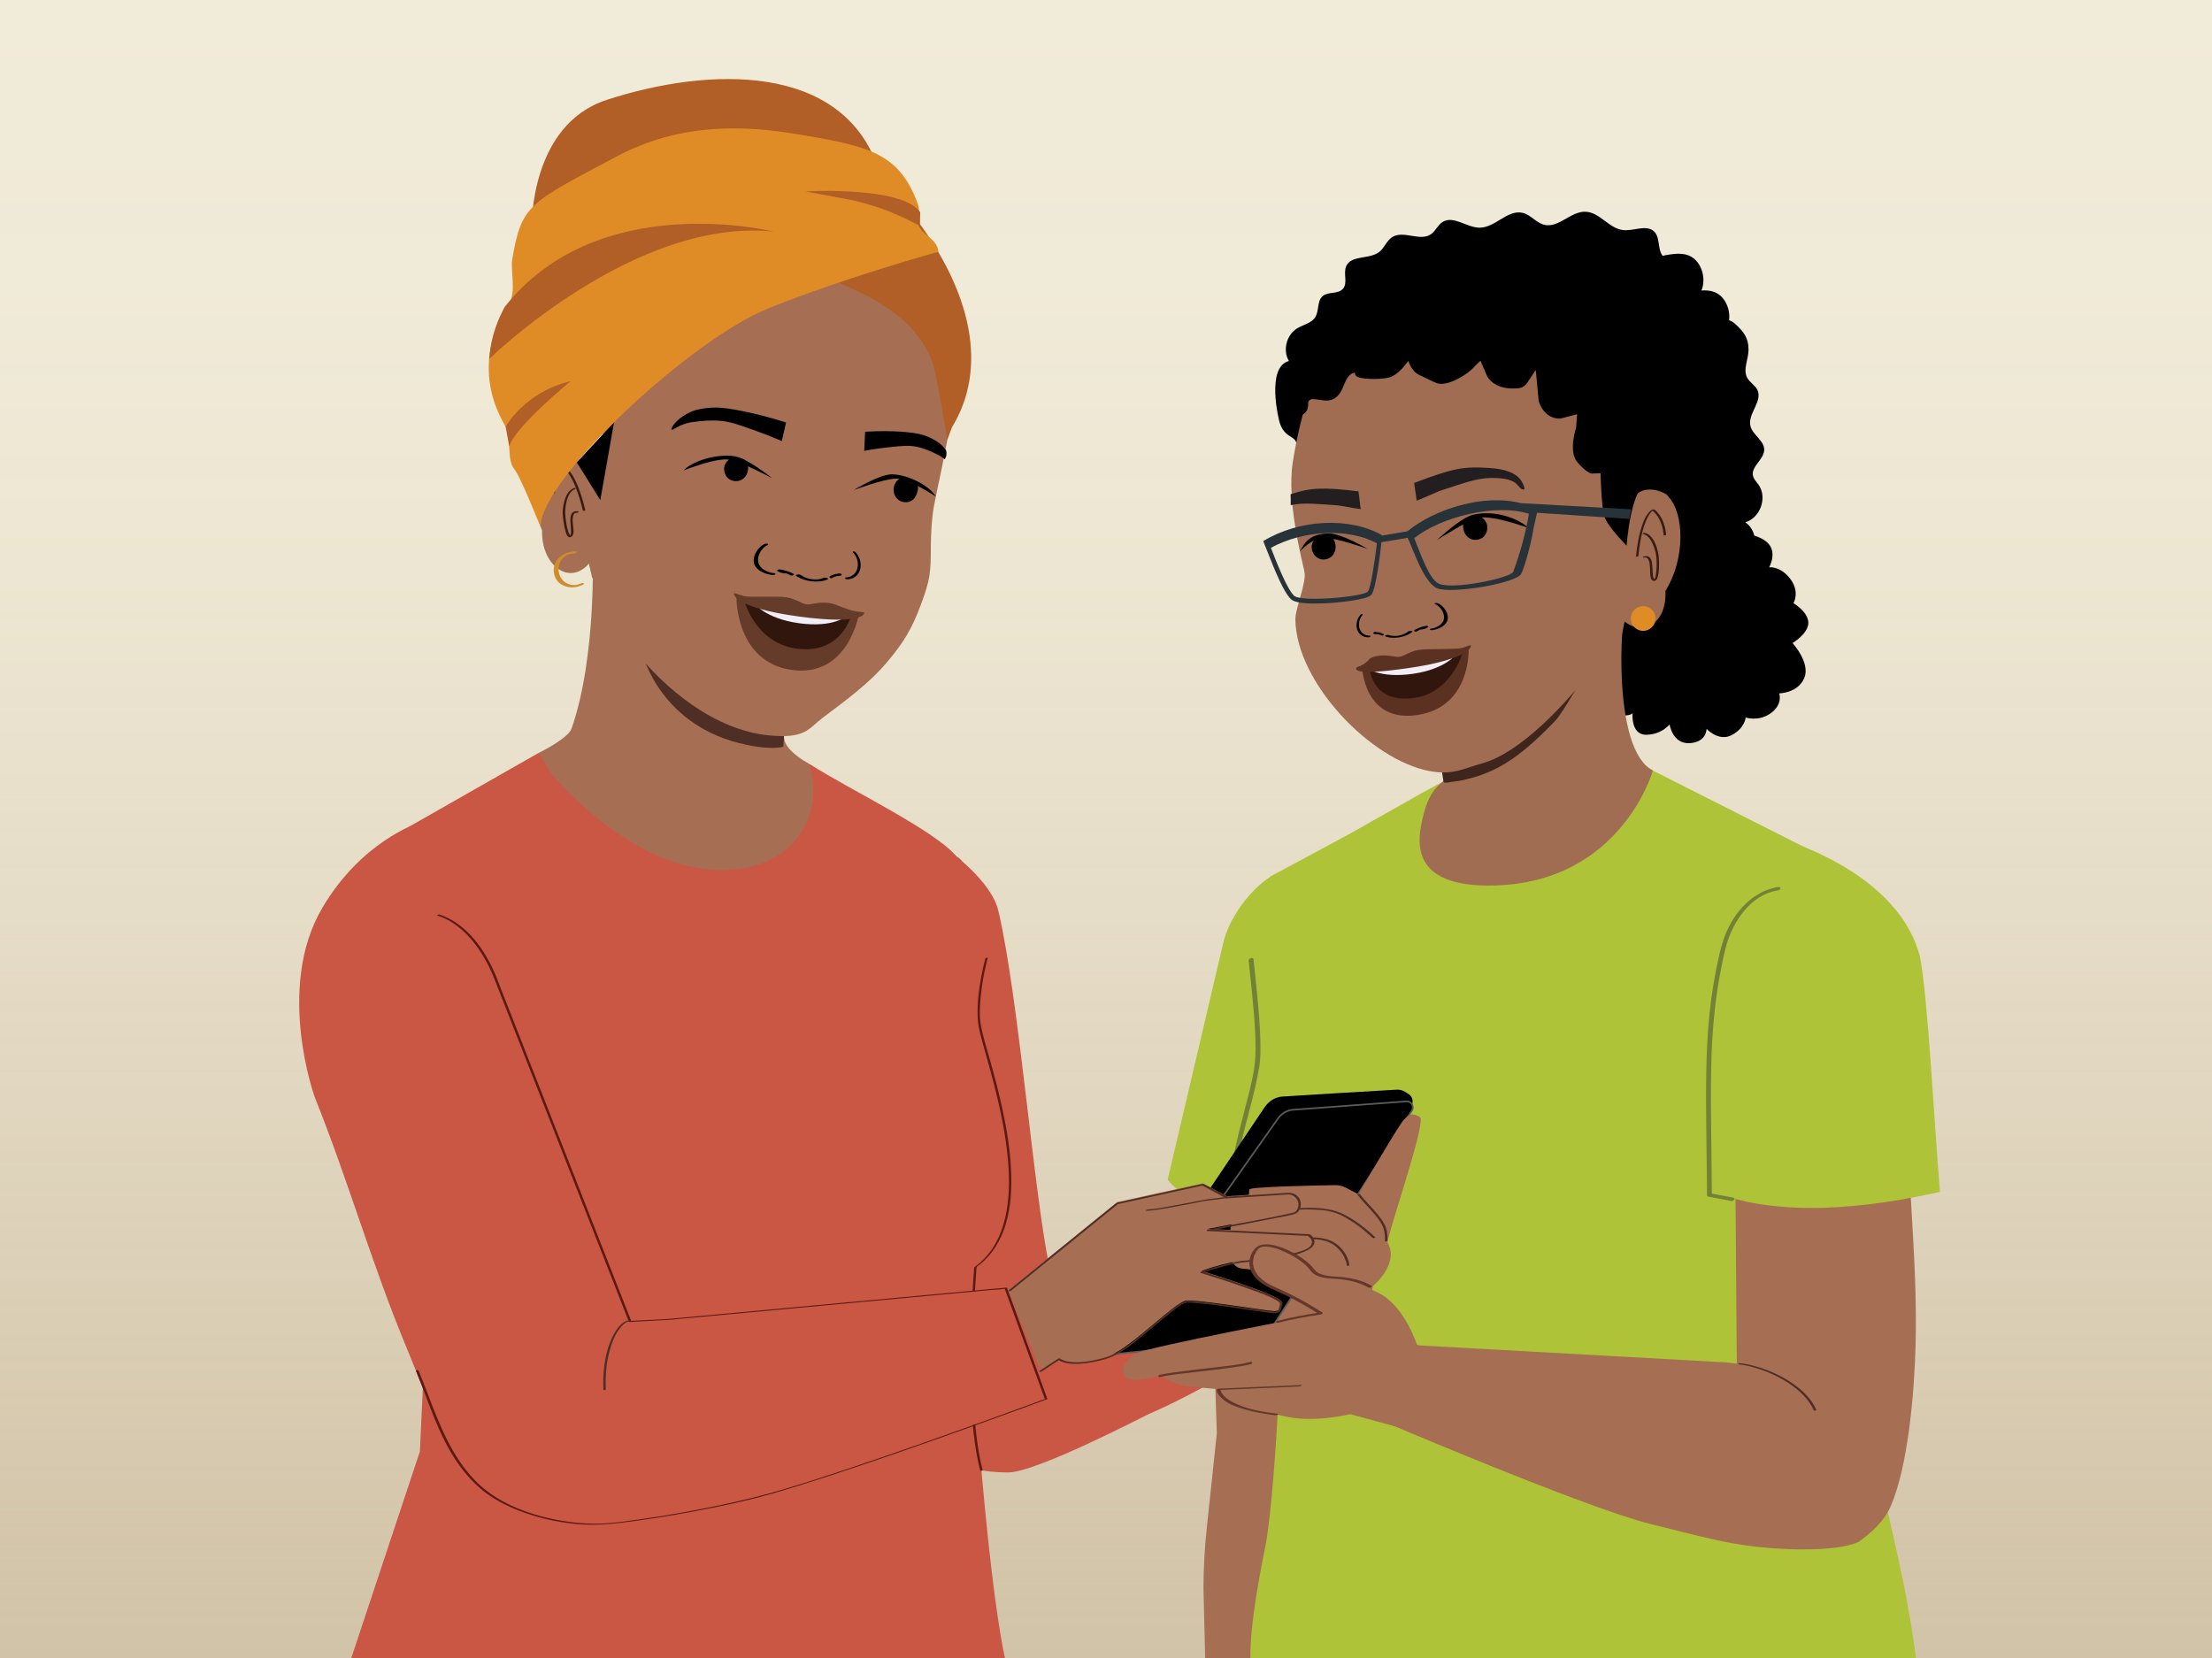 <?xml version="1.0" encoding="UTF-8"?>
<svg xmlns="http://www.w3.org/2000/svg" xmlns:xlink="http://www.w3.org/1999/xlink" viewBox="0 0 1334 1000">
  <defs>
    <style>
      .cls-1 {
        fill: #aec337;
      }

      .cls-2 {
        fill: #273339;
      }

      .cls-3 {
        fill: #633729;
      }

      .cls-4 {
        fill: #010101;
      }

      .cls-5 {
        fill: #1d3942;
      }

      .cls-6 {
        fill: #653c29;
      }

      .cls-7 {
        fill: #231f20;
      }

      .cls-8 {
        fill: #a06c52;
      }

      .cls-9 {
        fill: #f1eef7;
      }

      .cls-10 {
        fill: #5b3121;
      }

      .cls-11 {
        fill: #a66e53;
      }

      .cls-12 {
        fill: #31160e;
      }

      .cls-13 {
        fill: #ce8d2a;
      }

      .cls-14 {
        fill: #c95744;
      }

      .cls-15 {
        fill: url(#linear-gradient);
        opacity: .5;
      }

      .cls-16 {
        fill: #5b1a13;
      }

      .cls-17 {
        fill: #3f261c;
      }

      .cls-18 {
        stroke: #595a5a;
        stroke-miterlimit: 10;
      }

      .cls-19 {
        fill: #df8c26;
      }

      .cls-20 {
        fill: #513835;
      }

      .cls-21 {
        fill: #b15e27;
      }

      .cls-22 {
        fill: #f2ebd1;
      }

      .cls-23 {
        fill: #381c13;
      }

      .cls-24 {
        fill: #163f51;
      }

      .cls-25 {
        fill: #738136;
      }

      .cls-26 {
        fill: #4f2e25;
      }
    </style>
    <linearGradient id="linear-gradient" x1="-713.68" y1="3094.67" x2="345.75" y2="3094.67" gradientTransform="translate(-2425.82 704.78) rotate(90) scale(1 -1)" gradientUnits="userSpaceOnUse">
      <stop offset="0" stop-color="#f0ebe0"/>
      <stop offset=".18" stop-color="#eee8dd" stop-opacity=".99"/>
      <stop offset=".33" stop-color="#e8e1d4" stop-opacity=".97"/>
      <stop offset=".46" stop-color="#ded4c5" stop-opacity=".93"/>
      <stop offset=".59" stop-color="#d0c2b0" stop-opacity=".88"/>
      <stop offset=".72" stop-color="#bdab95" stop-opacity=".82"/>
      <stop offset=".84" stop-color="#a78e73" stop-opacity=".73"/>
      <stop offset=".96" stop-color="#8d6d4d" stop-opacity=".64"/>
      <stop offset="1" stop-color="#83603d" stop-opacity=".6"/>
    </linearGradient>
  </defs>
  <g id="Layer_1" data-name="Layer 1">
    <polyline class="cls-22" points="1372.37 1119.88 1372.37 -97.03 -34.67 -97.03 -34.67 1119.88"/>
    <polyline class="cls-15" points="1372.37 1047.04 -34.67 1047.04 -34.67 -12.39 1372.37 -12.39"/>
  </g>
  <g id="Layer_2" data-name="Layer 2">
    <path class="cls-11" d="M756.85,649.83c18.64-6.08,26.81-1.02,45.8-7.72,10.76,64.15,28.69,183.32,27.63,203.96-2.99,58.16-17.55,113.25-50.6,301.74l-49.43-4.67-4.47-185.48c.05-12.02.71-24.03,1.98-35.98l6.08-57.25-6.33-196.17c21.02,4.31,7.45-11.28,29.34-18.42Z"/>
    <path class="cls-24" d="M1125.42,900.29l27.18,93.85c24.37,145.02-23.37,202.52-49.65,260.71l-23.16,237.27s5.77,132.62,13.12,228.64c6.41,83.24-13.12,214.02-13.12,214.02l-124.39,5.59-75.99-453.09-12.33-311.91-47.98-243.36,306.31-31.71Z"/>
    <path class="cls-24" d="M756.73,981.12l15.22,456.97c-1.34,23.7,6.28,115.03,12.78,137.65l49.1,324.89,4.65,22.89,100.44,3.22-63.92-1011.13-118.27,65.51Z"/>
    <path class="cls-1" d="M1121.76,846.69c34.87,128.7,33.73,161.27,34.96,163.96,3.04,6.64-220.61,36.54-233.36,36.99-46.61,1.65-88.16-.89-134-9.03-10.18-1.81-29.87-15.6-33.51-25.17-6.02-15.81,4.6-67.62,7.27-80.89,3.53-17.61,6.8-65.64,7.58-83.7,1.59-36.89-3.41-100-5.3-136.9-1.23-24.24.53-183.18.53-183.18l48.37-26.07,44.42-25.11c.33-.2.68-.38,1.04-.53l11.66-6.32s.2,8.56-.06,9.8l1.66,2.25c10.13,16.16,16.01,24.99,37.39,26.24,7.4.43,14.65.34,21.52-.19,23.47-1.79,40.96-12.83,54.23-31.19l-2.36-20.94,13.02,8.03,112.39,56.83,20.26,256.49-7.7,68.65Z"/>
    <path d="M971.2,415.95s-9.59,14.33,2.03,15.38c11.61,1.05,11.33-1.49,11.33-1.49,0,0-1.33,13.29,8.1,13.29,9.43,0,14.22-6.22,14.22-6.22,0,0,1.76,11.91,12.12,11.3,10.36-.61,10.17-8.65,10.17-8.65,0,0,7.35,8.03,15.3,3.73,7.95-4.31,8.28-10.55,8.28-10.55,0,0,7.83,2.69,15.22-2.63,7.39-5.32,5.03-11.92,5.03-11.92,0,0,11.4-.17,15.15-9.35,3.75-9.18-7.1-20.99-7.1-20.99,0,0,9.76-5.86,9.52-12.43-.25-6.58-8.98-11.63-8.98-11.63,0,0,4.07-6.8-1.93-14.67-6-7.87-12.71-6.98-12.71-6.98,0,0,5.67-9.94-2.08-15.77s-22.42-5.34-22.42-5.34c0,0-80.37,31.52-71.26,94.93Z"/>
    <path class="cls-1" d="M704.19,711.52l33.74-143.76c4.03-16.06,19.64-36.79,35.36-42.59l91.44-42.4-76.84,235.74c-34.12-6.62-62.09,19.73-83.7-7Z"/>
    <polygon class="cls-11" points="737.04 801.71 747.41 822.28 762.33 808.88 794.65 772.05 753.28 776.7 737.04 801.71"/>
    <path class="cls-14" d="M738.54,772.89l-77.67-6.63-38.5-.08-18.65-115.87c-4.46,1.24-8.91,2.54-13.32,3.93-11.04,3.47-21.94,7.37-32.74,11.52-10.83,4.16-21.55,8.58-32.22,13.13-10.42,4.44-20.78,9.01-31.14,13.58-2.72,1.2-5.45,2.4-8.17,3.6,6.8,21.42,13.52,42.87,19.56,64.61,7.48,26.96,25.42,77.56,43.62,99.49,14.66,17.66,29.02,27.81,58.65,27.88,17.11.04,82.88-34.41,85.26-35.42,26.8-11.45,64.26-33.98,64.26-33.98l-18.93-45.76Z"/>
    <path d="M1007.32,231.75c-.71-14.47-1.43-28.94-2.14-43.41-.27-5.41.28-12.17,5.39-14.23,3.73-1.5,5.25,15.1,8.7,17.18,7.75,4.67,20.14-2.27,26.84,3.76,5.47,4.93,8.46,8.8,8.38,16.07-.07,5.77-3.57,11.92-.66,16.95,1.55,2.68,4.65,4.31,6,7.09,3.34,6.91-6.04,14.43-4.17,21.84,1.36,5.4,8.32,8.67,8.29,14.23-.02,5.9-8.15,10.12-6.73,15.87.5,2.03,2.13,3.58,3.34,5.3,5.42,7.66,1.05,19.95-8.03,22.61,4.67,3.12,6.91,9.34,5.28,14.63-1.64,5.29-7.02,9.22-12.66,9.24,5.39,3.81,7.47,11.51,4.71,17.42-2.76,5.9-10.07,9.35-16.51,7.8,2.45,4.65,2.94,10.62-.05,14.94-2.99,4.32-9.97,5.87-13.88,2.29-2.55-2.34-4.98-6.74-8.08-5.19-1.51,3.32-.3,7.32-1.6,10.72-1.7,4.43-7.3,6.4-12.07,5.63-4.77-.77-8.9-3.61-12.84-6.37,1.05,6.29-3.88,12.92-10.3,13.86-6.42.94-13.15-3.99-14.07-10.3,0,0,1.93,9.36-9.25,10.58-11.18,1.22-16.67-9.6-16.67-9.6"/>
    <path d="M791.26,383.95c14.31-14.41,13.97-36.06,8.88-54.56-4.87-17.71,4.06-47.57-17.61-43.08-.41.08,5.3-16.73-.91-14.32,2.3-10.61-5.86-5.67-9.72-16.56-.78-2.2-8.49-34.03,5.39-37.7,39.06-80.18,104.89-65.41,143.95-66.44,76.66-2.01,118.7,23.83,120.15,147.11.97,82.76-65.78,116.97-141.79,126.98-32.48,4.28-79.94-15.45-108.94-40.86.2-.19.4-.37.6-.57Z"/>
    <path class="cls-8" d="M877.78,465.86c1.11-3.85-.72-44.6-.72-44.6l59.89-27.7,43.26-24.03c-2.31-.62-8.57,82.28,16.6,95.2,3.57,1.83,0,0,0,0,0,0-19.08,67.81-96.36,69.34-43.7.86-46.56-19.84-43.41-36.27,2.43-12.64,5.92-23.2,17.38-29.07,3.23-1.65,2.95-1.43,3.36-2.87Z"/>
    <path class="cls-1" d="M738.81,654.77s-13.11,32.25-12.45,49.8c.66,17.55.96,32.91,12.45,51.35,11.49,18.43,28.45,32.05,28.45,32.05,0,0,14.51-111.34,14.51-115.89,0-4.55-42.97-17.3-42.97-17.3Z"/>
    <path class="cls-17" d="M862.67,450.9c-1.28-10.2-1.75-8.62-3.2-19.06-.12-.88-.34-1.68-.6-2.44,30.62-3.95,71.48-19.56,97.26-23.26-.88.86-13.57,23.75-18.13,28.5-21.56,22.46-36.2,32.14-58.13,36.33l-4.57.6s-4.5,1.01-4.76.03l-3.2-21.59-4.68.9Z"/>
    <g>
      <path class="cls-8" d="M818.88,211.8c-5.25,1.97-10.26,4.4-14.98,7.27-1.4.02-2.69.04-3.6.07.12-.24.33-.56.69-1.01l2.31-2.11c2.63.14,2.74,1.72,4.53-.46-.45.54.72-5.43.78-4.96,3.07-.41,2.21-.5,4.58-2.27.06.44,7.72,1.81,8.74,2.37-1.02.36-2.04.71-3.05,1.09Z"/>
      <path class="cls-8" d="M781.19,373.79c-.11-6.97,6.82-22.29,5.5-28.83-1.52-7.56-10.83-42.31-7.02-66.37,3.62-22.84,8.38-37.02,10.32-42.18,4.73-5.32,10.21-9.89,16.31-13.56,10.34-6.23,22.34-10.06,34.09-12.57,5.06-1.08,10.49-2.02,15.95-2.37,0,.1.09.08.22-.01,2.17-.13,4.34-.17,6.49-.08-.14.36-.32.65-.54.68,1.77.55,3.59.38,5.34-.26,2.69.37,5.32.96,7.84,1.87,1.58.57,2.84-.56,3.12-1.81,1.85-.21,3.71-.98,5.28-2.15.06.47-.84,1.56-1.28,2.11,2.11.21,4.16-.06,6.01-1.76l-1.28,2.11c2.05-.27,3.71.48,6.66-.88.06.47-.9,1.09-.84,1.56,1.54-.2,3.59-.47,5.06-1.15.06.48-1.35,1.63-.83,1.56,2.05-.27,3.71.48,6.14-.81-.45.54-.83,1.56-1.28,2.11,2.05-.27,4.16-.06,6.08-1.29.06.48-.32,1.5-.77,2.04,2.05-.27,3.71.48,6.15-.81.06.47-.84,1.56-1.29,2.11,2.05-.27,4.16-.06,6.15-.81.06.48-.9,1.09-1.35,1.63,2.05-.27,4.16-.06,6.6-1.35.13.95-.32,1.5-.26,1.97,1.54-.2,2.5-.81,4.03-1.01l2.69.61c8.42,8.59,29.87,25.15,29.87,25.15,17.57,10.77,20.82,33.08,21.51,42.2.68,9.12-3.09,39.55-3.09,39.55,2.12-3.67.87-4.36,1.9-8.37,1.1-3.54,2.95-7.6,4.05-11.14,3.6-8.23,14.16-7.2,20.42-3.18l1.15,1.44c9.26,9.74,10.42,36.87-1.93,56.67.94,20.48-14.18,27.1-24.57,18.42l-1.75,8.26-16.14,18.5c-17.54,23.36-45.39,52.61-68.02,58.8-11.08,3.03-17.55,7.31-31.62,4.69-35.75-6.66-80.46-53.48-81.06-91.28Z"/>
      <path class="cls-8" d="M856.57,203.44c-8.16.4-16.33,1.86-24.29,4.02,2.78-1.92,7.43-5.27,7.43-5.27,3.14.07,2.74,1.12,5.06-1.12-.9,1.09,14.07-2.76,13.68-1.73,1.16-.15.52,1.9-.34,4.05-.51.02-1.03.03-1.54.06Z"/>
    </g>
    <g>
      <path class="cls-4" d="M837.64,383.01c3.54,1.3,8.58.29,11.69-2.16.69-.54,3.23-.41,2.26.36-4.11,3.23-11.38,4.36-15.95,2.68-.45-.17-.42-.5.1-.74.53-.25,1.42-.32,1.9-.14"/>
      <path class="cls-4" d="M852.92,380.1c2.11-1.31,4.56-2.16,7.05-2.65.36-.07.86,0,1.15.21.23.16.31.4.05.59-1.08.79-2.52,1.24-3.88,1.38-.43.04-1,0-1.29-.32-.26-.3.12-.57.46-.6,1.12-.12,2.24-.47,3.13-1.12.41.27.81.53,1.21.8-2.22.44-4.4,1.22-6.29,2.39-.38.23-.96.18-1.35.02-.29-.12-.62-.45-.24-.69"/>
      <path class="cls-4" d="M862.92,379.19c2.93-.43,6.22-2.1,7.4-4.43,1.78-3.53-.94-8.76-4.86-10.4-.43-.18-.25-.5.14-.63.51-.18,1.16-.06,1.61.13,3.42,1.43,6.06,5.73,5.96,8.85-.1,2.91-2.66,5.25-6.07,6.51-1.01.37-2.11.67-3.2.83-.44.06-1.26.03-1.52-.28-.26-.32.13-.52.54-.58"/>
      <path class="cls-4" d="M832.08,382.2c.12-.35-.2-.53-.44-.5-.79.12-1.63,0-2.37-.46-.22.34-.44.68-.66,1.03,1.61-.02,3.26.29,4.79,1.05.3.15.7-.02.92-.26.17-.18.33-.56.02-.72"/>
      <path class="cls-4" d="M834.35,382.35c-1.71-.84-3.56-1.17-5.36-1.15-.26,0-.58.18-.74.44-.13.2-.13.45.09.58"/>
      <path class="cls-4" d="M826.03,383.33c-1.92.16-4.32-.82-5.52-2.86-1.82-3.09-.98-7.13,1.15-9.5.23-.26.06-.54-.22-.59-.36-.07-.74.17-.98.44-1.85,2.07-2.84,5.18-2.15,8.21.64,2.82,2.72,4.6,5.1,5.15.71.16,1.45.24,2.17.18.29-.03.79-.22.89-.58.1-.36-.18-.48-.45-.46"/>
    </g>
    <path class="cls-7" d="M778.33,298.09c12.15-4.1,20.02-4.28,40.95-1.75l.05.48c.34,2.74.15,1.21.49,3.97.26,2.1.51,4.19.76,6.28-6.84-.93-11.83-2.25-16.21-2.46-8.28-.4-17.81-1.86-25.98.11.03-2.21.02-4.42-.06-6.63Z"/>
    <path class="cls-7" d="M852.91,291.76c.38,2.73.17,1.21.56,3.96.3,2.09.6,4.18.9,6.26,6.97-2.75,11.88-5.37,16.45-6.76,9.05-2.76,19.22-7.01,28.77-6.96,4.57.03,11.14.19,14.86,3.48,1,.88,3.11,4.27,4.77,3.28.68-.4-.97-3.61-1.14-3.94-3.36-6.47-11.55-8.23-19.5-8.8-16.2-1.15-22.59.22-45.75,9"/>
    <path d="M800.98,322.61c-3.15-1.16-6.42.63-8.12,2.62-.4.47-1.47,1.79-1.78,3.83-.4,2.6.97,5.31,2.74,6.84,2.38,2.03,5.89,1.98,8.37.37,3.37-2.18,3.97-6.72,2.65-9.79-.24-.56-1.34-2.92-3.88-3.86"/>
    <path d="M824.69,330.99s-16.03-9.52-23.56-9.28c-10.98.35-14.06,4.98-17.19,10.86,0,0,7.01-8.17,14.76-8.19,7.4-.02,26,6.62,26,6.62Z"/>
    <path d="M886.2,312.97c2.74-1.93,5.36-2.27,7.52-.79.51.35,1.88,1.35,2.71,3.24,1.06,2.41.44,5.38-.88,7.31-1.77,2.58-5.17,3.43-7.99,2.53-3.82-1.23-5.57-5.46-5.1-8.77.09-.61,1.53-1.95,3.74-3.52"/>
    <path d="M866.63,325.71s14.02-13.44,21.85-15.27c14.12-3.29,28.49,3.16,33.3,8,0,0-22.06-8.13-30.07-6.08-7.65,1.96-25.09,13.34-25.09,13.34Z"/>
    <path d="M788.93,243.14c.5,13.35-19,5.65-10.07.68-2.36-6.06,5.93-10.29,4.46-16.66.49.49.81.89.81.89,0,0,6.4-7.31,8.59-9.65,2.19-2.33,4.86-10.75,4.86-10.75l3.96,2c-.13-.17-1.83-2.47-.34-4.33,1.5-1.88,18.88-15.74,31.37-17.28.42-.06.84-.1,1.24-.12l5.65,1.74.2.06c-.06-.02-.14-.05-.22-.08-1.01-.37-3.21-1.35-2.42-2.63.27-.46.91-.95,2.09-1.47,1.74-.76,4.41-1.5,7.34-2.15,0-.01,0-.03,0-.04.28-.05.56-.09.84-.14.28-.06.55-.12.83-.18,0,.01,0,.03,0,.04,2.97-.45,5.73-.73,7.63-.66,1.29.06,2.06.28,2.49.61,1.21.91-.49,2.62-1.29,3.33-.06.05-.12.11-.17.15l.16-.13,4.62-3.66c.38-.13.79-.25,1.2-.34,12.2-3.09,33.46,3.53,35.55,4.74,2.07,1.2,1.32,3.95,1.27,4.15l2.96-3.3s15.91,3.07,18.8,4.45c2.9,1.39,4.89,5.6,4.89,5.6,0,0,4.83.82,6.35-.01,1.52-.83,10.76,2.02,15.18,6.42,2.83,2.82,2.61,6.02,4.26,8.66h0c.93,1.49,1.48,2.48,1.48,2.48l9.24,1.31c7.61,2.09,8.62,16.95,8.62,16.95,16.92,14.46,20.35,28.84,17.17,45.61-1.22,6.47,16.88,9.35,5.96,11.16-11.06,1.83-13.51,38.49-13.51,38.49,0,0-11.92-11.86-13.58-18.11-1.66-6.24-2.16-25.58-2.16-25.58l-5.45.23s-3.48-.73-8.73-7.16c-5.26-6.44-.55-20.54-.55-20.54l.62-8.1-10.22,2.66c-10.33.13-12.98-10.75-12.98-10.75l-1.74-18.61-4.85,7.26s-1.76,3.33-5.28,3.71c-15.74,1.72-19.42-7.73-19.42-7.73l-3.83-8.82-3.43,3.39c-3.51,4.24-15.22,11.95-22.23,10.34-1.84-.43-10.07-4.68-11.37-5.24-4.75-2.29-6.46-8.03-6.96-10.19.49-.71.93-1.57,1.38-2.31,1.75-2.86,3.01-2.03,1.26.83-3.02,4.93-8.36,12.06-14.02,13.38-5.46,1.27-17.75,1.17-19.71-1.13-1.31-1.55.4-2.09-1.6-1.62-1.74.4-3.01,1.97-3.88,3.48-2.06,3.56-2.97,8.37-6.31,10.98-4.85,3.79-8.66,1.4-14.28,1.25-1.25-.03-2.8.91-2.74,2.4Z"/>
    <path class="cls-10" d="M844.47,399.36c14.03-2.04,41.2-7.74,41.2-7.74,0,0,1.49,34.89-31.05,39.63-32.53,4.74-33.25-29.7-33.25-29.7,0,0,9.07-.15,23.1-2.19Z"/>
    <path class="cls-12" d="M844.34,399.38c6.67-.97,38.07-6.71,38.07-6.71,0,0-6.75,26.01-31.01,28.47-25.48,2.58-25.67-19.82-25.67-19.82l18.61-1.94Z"/>
    <path class="cls-9" d="M846.83,400.17c6.68-.92,6.74-.6,31.48-5.74,0,0-6.15,9.04-26.16,11.95-20.01,2.92-28.3-3.73-28.3-3.73l22.98-2.48Z"/>
    <path class="cls-10" d="M818.65,402.25c.68-.29,2.15-.29,5.79-3.22,1.29-1.04,1.14-2.27,5.09-3.19,6.75-1.57,11.51.74,14.48.31,2.97-.43,6.88-4.01,13.79-4.43,4.05-.25,15.65-.22,21.24-.51,3.36-.17,7.04-2.14,7.77-2.06,1.02.12.26,8.29-37.07,13.73-37.33,5.44-32.05-.24-31.1-.64Z"/>
    <path d="M1014.16,178.5c6.55-5.61,4.26-17.91-3.87-20.82-2.22-.8-4.75-1.01-6.6-2.45-4.55-3.54-2-11.57-6.11-15.59-4.57-4.46-12.29-.18-18.72-.88-8.55-.93-14.13-10.81-22.73-11.07-8.84-.27-16.13,9.92-24.73,7.91-4.89-1.14-8.15-5.98-13.02-7.2-9.08-2.27-16.6,8.87-25.98,8.92-7.83.04-15.86-7.61-22.45-3.42-2.9,1.84-4.19,5.47-7.02,7.4-6.58,4.49-16.56-2.58-23.3,1.68-3.41,2.15-4.7,6.54-7.88,9-5.87,4.54-16.81,1.78-19.86,8.47-2.01,4.41,1.22,10.49-2.2,13.97-2.97,3.03-8.62,1.39-11.92,4.07-3.64,2.95-2.11,8.92-4.61,12.85-2.29,3.59-7.15,4.44-10.83,6.66-6.52,3.95-8.89,13.28-5.02,19.73"/>
    <path class="cls-2" d="M982.63,312.96l1.07-5.82-66.46-3.66h0c-22.56-5.88-52.19,3.63-68.46,16.95l-15.42,2.61.12-.25c-19.67-11.16-49.92-9.65-71.65,3.55l.91,2.35h0c.02.15.22.48.4.98l.82,2.04c5.05,13.01,10.77,26.72,15,30.01,2.84,2.22,11.33,2.45,18.28,2.19,2.62-.07,5.02-.24,6.73-.36,2.06-.17,20.36-1.64,23.07-4.83,2.71-3.18,5.39-24.88,6.07-31.72l15.81-2.6c2.64,4.94,9.42,26.75,17.71,30.36,8.29,3.61,47.82-2.84,50.83-8.78,2.14-4.24,6.21-19.39,7.28-26.92l2.19-9.8,55.69,3.71ZM824.94,356.82c-3,3.1-39.4,6.43-44.32,2.61-4.15-3.24-11.36-21.79-14.07-28.77l-.04-.3c19.55-10.65,46.8-12.05,63.87-2.67-1.42,11.83-3.76,27.08-5.45,29.06v.06ZM912.58,344.9c-1.88,3.76-36.24,10.9-44.79,7.17-5.95-2.57-11.17-18.49-14.92-27.51,15.95-12.7,49-21.16,69.21-14.67-2.09,11.92-5.27,23.63-9.5,35h0Z"/>
    <path d="M1039.28,201.3c2.57-2.81,3.93-7.29,3.57-11.74-.36-4.45-2.43-8.77-5.43-11.31-4.73-4.01-10.73-3.31-16.16-2.45-1.53.24-3.1.51-4.37,1.55-1.75,1.43-2.59,4.06-3.35,6.54-.73,2.42-1.46,5.2-.52,7.64.61,1.6,1.82,2.71,2.97,3.74,3.41,3.05,6.82,6.1,10.23,9.15"/>
    <path d="M1023.66,179.2c2.57-2.81,3.93-7.29,3.57-11.74-.36-4.45-2.43-8.77-5.43-11.31-4.73-4.01-10.73-3.31-16.16-2.45-1.53.24-3.1.51-4.37,1.55-1.75,1.43-2.59,4.06-3.35,6.54-.73,2.42-1.46,5.2-.52,7.64.61,1.6,1.82,2.71,2.97,3.74,3.41,3.05,6.82,6.1,10.23,9.15"/>
    <path class="cls-25" d="M753.05,579.31c1.39,14.27,3.18,28.51,3.87,42.84.32,6.69.55,13.49-.28,20.15-1.08,8.67-3.52,17.26-5.68,25.7-2.62,10.23-5.43,20.45-7.26,30.87-.27,1.52,2.7,1.21,2.95-.18,3.25-18.49,9.64-36.3,12.7-54.83,1.06-6.4.88-13.03.63-19.49-.3-7.82-.96-15.62-1.7-23.41-.72-7.48-1.59-14.95-2.32-22.43-.14-1.42-3.04-.7-2.9.78h0Z"/>
    <circle class="cls-19" cx="990.94" cy="373.04" r="7.45"/>
    <path class="cls-23" d="M988.05,335.33c.73-6.89,1.77-13.96,4.32-20.44.95-2.41,2.16-5.12,4.19-6.83.22-.18.34-.25.57-.41.04-.03.09-.03-.02,0l-.93.09c1.31.82,2.4,2.14,3.27,3.38,2.4,3.44,3.51,7.58,3.89,11.72.02.26,1.48,0,1.45-.39-.43-4.78-1.88-9.63-5.12-13.29-.9-1.01-1.88-2.38-3.33-1.71-.92.42-1.67,1.22-2.29,1.99-1.72,2.14-2.82,4.76-3.7,7.34-2.1,6.09-3.06,12.56-3.74,18.94-.02.17,1.4.04,1.45-.39h0Z"/>
    <path class="cls-23" d="M991.52,336.26c3.53-.85,3.49,5.23,3.6,7.33.09,1.61-.27,6.93,2.46,6.75,1.39-.09,1.92-1.42,2.22-2.59.66-2.51.71-5.21.72-7.79,0-3.46-.27-6.43-1.36-9.7-1.21-3.63-3.29-8.02-7.4-8.92-.42-.09-1.69.56-.9.73,3.58.78,5.49,4.78,6.62,7.9.91,2.54,1.44,4.98,1.54,7.67.11,2.88.1,5.8-.34,8.65-.13.85-.28,1.72-.6,2.52-.05.14-.43.67-.42.8.01.22.29.05.28-.07,0-.06-.31-.28-.35-.32-.76-.87-.78-2.41-.87-3.49-.13-1.63-.15-3.26-.31-4.88-.15-1.48-.35-3.22-1.32-4.41s-2.41-1.14-3.74-.82c-.87.21-.7.86.17.65h0Z"/>
    <path class="cls-5" d="M593.92,1729.15c10.93-109.66,11.43-332.87,11.8-442.82l-.3-270.97c-1.03-6.2-2.08-12.37-3-18.54-8.22,1.47-6.06,2.66-14.44,3.41-27.4,2.44-55.08.95-82.2-3.15-56.1-8.48-109.52-27.97-160.71-49.78-20.27-8.63-40.27-17.75-60.23-26.95l-34.14,7.13s-57.65,68.4-66.38,222.61c-2.5,44.1,15.88,145.46,23.25,244.35,18.64,250.18,49.97,537.38,49.97,537.38,0,0,46.18,30.28,184.19,23.92,30.69-1.42,132.27-18,132.27-18,8.89-41.75,15.61-165.35,19.92-208.59Z"/>
    <path class="cls-14" d="M588.62,846.61s9.9,138.9,21.21,166.65c0,0-135.45,38.9-270.14,22.66-134.69-16.24-130.08-29.21-130.08-29.21l43.61-131.31,2.68-57.44,301.48,16.2"/>
    <path class="cls-14" d="M572.73,856.87l74.84-5.04c-4.5-32.74-9.22-63.44-14.66-87.55-9.56-45.33-18.48-162.51-30.84-214.97-8.19-34.74-92.53-75.01-99.26-77.17,0,0,4.67,182.13,33.81,253.25,10.19,24.86,23.32,75.77,36.11,131.49Z"/>
    <path class="cls-16" d="M594.28,577.99c-1.06,3.74-1.86,7.56-2.57,11.38-1.46,7.9-2.42,16-2.11,24.05.25,6.66,2.32,13.07,4.1,19.44,2.7,9.67,5.42,19.33,7.74,29.1,2.72,11.45,4.97,23.03,6.16,34.75s1.39,23-.67,34.28c-1.86,10.19-5.83,20.23-13.06,27.84-1.76,1.85-3.69,3.55-5.76,5.06-.64.46-.59.49-.64,1.18-.18,2.18-.34,4.37-.49,6.55-.66,9.54-1.14,19.1-1.44,28.66-.41,13.22-.5,26.45-.02,39.67.47,13.03,1.4,26.14,3.83,38.96.51,2.72,1.11,5.42,1.8,8.1.07.28,1.52-.1,1.45-.39-3.13-12.06-4.38-24.6-5.14-37-.83-13.51-.95-27.06-.7-40.58.2-10.82.65-21.64,1.31-32.44.2-3.18.41-6.36.66-9.53.06-.8.13-1.61.19-2.41.08-.9.38-.8,1.2-1.43,8.17-6.22,13.52-15.19,16.43-24.94,3.17-10.65,3.72-21.96,3.18-33-.58-11.81-2.46-23.53-4.91-35.08-2.22-10.49-4.97-20.85-7.85-31.18-1.9-6.81-4.13-13.64-5.41-20.6-1.06-5.75-.65-11.85-.09-17.63.65-6.72,1.83-13.4,3.43-19.97.25-1.04.51-2.07.8-3.1.07-.24-1.33-.08-1.42.27h0Z"/>
    <path class="cls-14" d="M579.99,764.48c-2.55,3.19-6.3,5.69-5.9,82.13.07,13.85,14.6,62.87,17.8,75.92-11.82,3.99-23.92,7.15-36.22,9.37-53.77,9.71-109.03,3.02-161.75-9.51-45.09-10.72-88.91-25.95-132.49-41.62l1.24-3.06-21.97-375.69,84.07-47.89,13.72,4.19.89,8.19c16.3,19.66,36.77,30.74,63.25,30.93,7.75.05,15.89-.41,24.16-1.47,23.05-2.97,47.16-14.54,57.58-32.57.39-.68,1.68-4.05,4.59-2.17,23.04,14.85,76.16,40.15,88.32,55.91,0,0,8.96-2.28,11.87,63.48"/>
    <path class="cls-11" d="M475.3,382.79s-4.06,56.1-2.28,63.44c1.78,7.34,13.52,13.57,13.52,13.57l1.14.67.14.4c5.48,15.77,2.55,33.45-8.34,46.11-8.4,9.76-22.27,17.73-44.94,17.73-55.21,0-102.5-58.68-102.5-58.68l-7.26-11.9s17.77-8.61,19.88-14.66c15.19-43.39,12.73-106.06,12.73-106.06"/>
    <path class="cls-26" d="M473,441.89s-12.93-5.41-21.7-8.13c-8.77-2.72-23.91-2.59-63.69-38.99,0,0,10.8,43.74,62.53,54.41,0,0,13.36,3.17,22.24,1.26l.62-8.56Z"/>
    <path class="cls-11" d="M525.55,178.28c.17.15.36.31.55.46-.19-.31-.37-.63-.49-.95l-.06.49ZM547.24,185.23c.29.34.62.68.96,1.01l.05-.41s-.95-1.09-1-.61ZM382.35,391.79c18.47,23.5,48.47,48.49,81.32,51.73,22.3,2.2,23.82-4.09,32.74-10.82,13.56-10.22,27.82-20.59,38.42-33.2,10.17-12.09,14.9-19.79,20.42-34.54,5.71-15.26,6.11-19.4,6.1-35.27,0-7.09.62-17.75,1.86-24.42,1.43-7.7,8.24-37.93,10.85-55.82,2.62-17.89-12.66-47.84-12.66-47.84-.49-4.98-2.74-8.68-4.93-12.87l-2.11-.25s1,.61.83,2.06c-2.63-.72-5.14-2.49-6.99-4.34v.08c-3.35,1.09-6.36-.74-8.72-3.47-.06.49.36,1.52.89,1.58-3.23.12-6.23-1.71-8.12-3.89-.06.49.36,1.52.31,2-2.35-.72-4.61-2.24-6.46-3.79.41.69,12.56.22,12.52.56-3.22.12.28,1.6-2.08-1.14l-2.41-2.11c-2.7.18-2.79,1.78-4.68-.4.47.55-.84-5.51-.89-5.03-3.17-.37-2.28-.48-4.76-2.24-.06.48-9.01,2.15-9.07,2.64-2.64-.31-2.23,2.2-4.12.01.47.55,2.15-1.81,2.62-1.27-3.23.12-4.66,2.02-7.02-.72.47.55-9.84-6.54-9.84-6.54-3.23.11-2.81,1.18-5.23-1.07.95,1.09-14.53-2.6-14.12-1.57-2.64-.31,3.92,10.27,1.98,8.57-.06.49-5.91-2.16-5.91-2.16-2.7.18.99,3.07-.9.88-.06.48.3,2,.83,2.06-3.34,1.09-6.93-.31-9.88-2.62.94,1.09,1.36,2.13,1.83,2.67-2.65-.31-4.81-.07-7.23-2.31-.06.48.83,2.06,1.36,2.12-2.76.66-5.87-.19-8.35-1.95-.06.48.89,1.58,1.36,2.12-2.16.24-4.28,0-6.22-1.71l1.36,2.13c-2.11-.25-3.81.54-6.87-.8-.06.48.95,1.09.89,1.58-1.59-.18-3.7-.43-5.23-1.1-.06.49,1.42,1.64.89,1.58-2.11-.25-3.81.54-6.34-.74.47.55.89,1.58,1.36,2.12-2.12-.25-4.29,0-6.29-1.22-.06.49.36,1.52.83,2.07-2.12-.25-3.81.54-6.34-.74-.06.48.89,1.58,1.36,2.12-2.12-.25-4.29,0-6.35-.74-.06.49.95,1.1,1.42,1.64-2.12-.25-4.29,0-6.82-1.28-.11.97.36,1.52.3,2-1.59-.18-2.59-.79-4.17-.97l-2.76.66c-8.53,8.85-11.77,41.42-11.77,41.42-17.91,11.2-27.35,37.15-27.89,46.43-.54,9.28-5.5,28.87-5.5,28.87-2.25-3.7-7.22-11.65-8.35-15.72-1.19-3.58.37-7.82-.82-11.4-3.85-8.32-14.71-7.12-21.09-2.94l-1.16,1.48c-9.36,10.03-4.46,45.15.38,55.96-.61,20.83,16.32,33.73,28.22,20l1.94,8.37"/>
    <path class="cls-13" d="M346.94,332.6c-5.8-.03-11.81,3.52-12.85,9.56-.47,2.73.15,5.47,1.71,7.75,1.1,1.61,2.49,2.54,4.27,3.32,3.75,1.63,7.96,1.21,11.54-.65.4-.21.84-.58.32-.88s-1.59.1-2.03.34c-3.5,1.82-8.51.6-10.94-2.54-2.88-3.72-2.82-9.09.29-12.66,1.7-1.95,3.91-2.91,6.48-2.9.56,0,1.6-.22,1.93-.73.35-.54-.31-.6-.72-.61h0Z"/>
    <path d="M370.31,254.74l-8.28,46.87-14.18-22.76s16-17.29,22.46-24.11Z"/>
    <g>
      <path class="cls-4" d="M496.63,348.57c-4.05,1.78-9.99.9-13.77-1.8-.84-.6-3.79-.27-2.61.57,4.99,3.56,13.54,4.43,18.77,2.14.52-.23.46-.62-.16-.87-.64-.26-1.68-.29-2.23-.04"/>
      <path class="cls-4" d="M478.62,346.11c-2.55-1.41-5.46-2.27-8.38-2.69-.43-.06-1,.06-1.33.32-.26.2-.34.5-.02.7,1.3.87,3.01,1.3,4.61,1.38.5.03,1.17-.05,1.48-.46.29-.38-.18-.67-.57-.69-1.32-.06-2.64-.41-3.72-1.13-.46.34-.91.68-1.36,1.02,2.62.38,5.21,1.16,7.49,2.43.45.25,1.14.15,1.57-.07.33-.16.69-.57.24-.83"/>
      <path class="cls-4" d="M466.91,345.69c-3.44-.32-7.39-2.08-8.91-4.77-2.3-4.06.5-10.07,4.97-12.27.49-.24.26-.61-.21-.74-.61-.17-1.36,0-1.86.25-3.89,1.92-6.66,6.82-6.35,10.51.3,3.45,3.43,6.05,7.49,7.32,1.21.38,2.5.66,3.78.78.52.05,1.47-.05,1.75-.43.29-.39-.18-.61-.67-.65"/>
      <path class="cls-4" d="M503.06,347.26c-.16-.41.2-.64.48-.62.93.09,1.9-.11,2.73-.69.28.39.56.78.84,1.17-1.88.08-3.78.56-5.52,1.55-.35.2-.81.02-1.09-.25-.21-.2-.42-.65-.07-.85"/>
      <path class="cls-4" d="M500.41,347.58c1.95-1.11,4.08-1.62,6.18-1.71.31,0,.69.18.9.47.16.23.18.53-.06.7"/>
      <path class="cls-4" d="M510.18,348.2c2.25.07,4.98-1.25,6.26-3.75,1.92-3.78.69-8.51-1.94-11.18-.29-.29-.1-.63.21-.71.41-.11.87.16,1.17.46,2.29,2.33,3.63,5.96,3.02,9.59-.57,3.39-2.88,5.63-5.62,6.44-.82.24-1.68.38-2.52.36-.34-.01-.94-.21-1.08-.62-.14-.42.18-.58.5-.57"/>
    </g>
    <path d="M553.07,292.35c-1.34-1.04-2.58-.4-3.97-1.38-.46-.32-.92-.63-1.4-.91-.11-.06-.21-.12-.32-.18-.01,0,0,0-.01,0-.24-.12-.48-.24-.73-.35-.46-.2-.93-.37-1.41-.51-.03,0-.13-.03-.2-.04-.05,0-.09-.01-.11-.02-.26-.04-.51-.07-.77-.09-.39-.03-.74-.18-1.02-.39-2.38.99-3.39,3.22-3.62,3.76-1.26,3.03-.59,7.48,2.8,9.57,2.5,1.54,5.99,1.55,8.32-.48,1.74-1.52,3.38-5.46,2.94-8-.03-.18-.46-.8-.5-.97Z"/>
    <path d="M514.94,295.54s15.59-9.59,22.98-9.46c10.78.18,23.23,7.61,26.39,13.34,0,0-16.35-10.85-23.95-10.76-7.26.09-25.41,6.88-25.41,6.88Z"/>
    <path d="M449.47,277.57c-2.76-1.86-7.52-1.99-9.64-.51-.5.35-1.85,1.35-2.64,3.21-1.01,2.38-.35,5.29,1,7.17,1.8,2.51,5.2,3.3,7.99,2.37,3.78-1.26,5.45-5.43,4.92-8.68-.1-.59.61-1.64-1.61-3.14"/>
    <path d="M465.69,288.43s-14.94-12.13-22.85-13.29c-11.54-1.68-26.15,3.49-30.54,8.59,0,0,19.39-7.87,27.48-6.47,7.74,1.34,25.91,11.16,25.91,11.16Z"/>
    <path d="M569.69,276.97c.08-.11.2-.26.22-.3.1-.15.18-.3.27-.45.04-.07.09-.19.12-.25.07-.18.14-.36.2-.55.05-.17.1-.34.14-.51.01-.04.07-.37.09-.46.01-.14.04-.35.04-.39.01-.18.02-.35.02-.53,0-.24-.01-.47-.02-.71,0-.04,0-.06,0-.08,0-.02,0-.04-.01-.07-.07-.41-.14-.81-.25-1.21,0-.02-.01-.03-.02-.05-1.87-2.38-3.61-3.79-3.83-3.98,0,0-3.99-3.3-10.6-5.26-4.55-1.35-17.28-2.82-34.34-1.78-.11,2.17-.21,4.35-.31,6.53-.08,1.66-.15,3.32-.22,4.97,5.95-1.09,11.02-1.74,14.85-2.15,8.09-.85,12.23-1.25,16.86-.27,4.86,1.03,8.93,2.97,10.51,3.74,2.22,1.08,3.72,1.76,5.47,3.1.28.21.52.43.78.65Z"/>
    <path d="M474.04,254.79c-.47,2.12-.95,4.25-1.44,6.38-.37,1.62-.74,3.24-1.12,4.85-6.75-2.91-12.6-5.11-17.03-6.69-9.37-3.34-14.17-5.02-19.93-5.51-6.05-.53-11.41.08-13.5.32-2.93.35-4.9.54-7.35,1.28-5.33,1.61-7.92,4.16-8.64,3.73-.66-.39,1.08-2.75,1.26-2.99,4.42-5.93,11.91-8.38,12.48-8.59,0,0,5.65-1.93,14.03-1.76,5.77.12,21.28,2.67,41.23,8.98"/>
    <path class="cls-6" d="M482.42,367.45c-14.72-1.98-38.3-7.1-38.3-7.1,0,0-.51,39.13,33.61,43.72,34.12,4.58,40.35-34.1,40.35-34.1,0,0-20.94-.54-35.65-2.51Z"/>
    <path class="cls-12" d="M483.59,367.57c-7-.94-35.02-6.04-35.02-6.04,0,0,6.52,26.26,31.83,29.66,27.44,3.69,33.11-20.51,33.11-20.51l-29.92-3.11Z"/>
    <path class="cls-9" d="M482.71,368.67c-7-.94-28.11-5.11-28.11-5.11,0,0,6.52,9.53,27.51,12.35,20.99,2.82,28.76-4.54,28.76-4.54l-28.16-2.7Z"/>
    <path class="cls-6" d="M520.95,369.35c-.72-.3-2.84-.16-6.27-.96-5.72-1.33-9.11-3.51-13.26-4.43-7.08-1.57-12.05.95-15.17.53-3.11-.42-7.24-4.16-14.49-4.52-4.24-.21-14.86.09-20.72-.14-3.52-.14-7.39-2.18-8.16-2.08-1.07.14-.2,8.83,38.95,14.09,39.15,5.26,40.11-2.07,39.11-2.49Z"/>
    <path class="cls-23" d="M352.99,307.63c-1.42-5.81-3.11-11.62-5.65-17.05-1.25-2.67-2.72-5.35-4.77-7.5-.72-.76-1.65-1.68-2.69-1.98-1.23-.35-2.09.83-2.75,1.68-3.22,4.12-4.11,9.61-3.89,14.71.01.24,1.47,0,1.45-.39-.18-4.17.38-8.43,2.33-12.17.69-1.31,1.55-2.71,2.71-3.67l-1.25.34c.91.18,2,1.22,2.69,1.93,2.97,3.1,4.82,7.32,6.35,11.26,1.67,4.3,2.93,8.75,4.03,13.23.07.31,1.53-.06,1.45-.39h0Z"/>
    <path class="cls-23" d="M348.53,308.34c-7.4-.76-3.26,10.15-4.32,13.95-.06.21-.21.42-.26.63-.02.09-.16.17-.2.24.47-.79.33.36.16-.19-.06-.2-.38-.46-.49-.65-.23-.39-.4-.83-.56-1.25-.86-2.29-1.27-4.76-1.6-7.17-.44-3.18-.59-5.97-.05-9.11.6-3.5,1.82-8.4,5.57-9.77.94-.34.09-.92-.59-.67-3.5,1.27-5.11,5.03-5.96,8.39-.66,2.59-1.03,5.27-.81,7.94.25,3,.64,6.02,1.42,8.94.33,1.24.81,3.61,2.14,4.24,1.02.49,2.11-.27,2.52-1.19.56-1.23.36-2.82.27-4.12-.15-2.18-1.67-9.69,2.23-9.29.6.06,1.52-.79.55-.89h0Z"/>
    <path class="cls-21" d="M563.03,220.74c-9.54-29.75-40.59-49.22-106.49-65.11-65.9-15.89-120.98,2.5-120.98,2.5,42.18-92.14,138.93-77.74,160.58-75.23,21.65,2.51,123.63,99.84,77.89,174.96l-2.67,7.29s-6.61-39.01-8.34-44.42Z"/>
    <path class="cls-21" d="M320.7,136.26s-1.07-60.91,45.06-75.97c61.62-20.12,142.79-22.74,164.25,42.2l-209.31,33.77Z"/>
    <path class="cls-19" d="M309.85,282.49c-4.28-5.44-1.37-19.17-4.89-25.13-18.43-31.23-8.24-58.55,2.01-74.29,4.46-6.85.85-20.2,1.93-26.54,5.69-33.21,9.64-33.8,63.31-62.34,43.68-23.23,87.38-16.9,112.6-12.6,40.39,6.88,58.01,11.5,68.89,41.96,1.42,3.97-.93,6.78.09,11.48,1.45,6.66,11.41,8.51,12.15,16.82,0,0-54.59,14.94-102.11,33.92-47.53,18.98-137.82,103.36-137.82,131.78,0,.89-11.41-29.04-16.14-35.06Z"/>
    <path class="cls-21" d="M294.99,216.53s87.65-85.73,171.6-76.83c0,0-105.71-26.45-162.29,45.5l-1.49,2.96c-3.92,7.8-6.44,16.23-7.43,24.91l-.39,3.45Z"/>
    <path class="cls-21" d="M554.81,136.25l-5.44-2.78c-12.65-6.47-26.16-11.07-40.13-13.66l-23.4-4.35s58.11-3.37,69.12,12.52l-.16,8.28Z"/>
    <path class="cls-21" d="M344.1,229.93s-33.34,27.31-37.03,39.23l-2.11-11.81s11.5-21.01,39.14-27.42Z"/>
    <path class="cls-20" d="M449.26,766.75c-.09.03-.18.05-.28.06"/>
    <path class="cls-14" d="M279,560.82l100.98,234.5,24.08-1.31,202.52-17.11,26.64,68.38s-139.45,42.82-183.76,52.83c-39.54,8.93-45.69,10.25-62.68,12.34-29.41,3.61-79.31,5.53-96.05-10.17-20.79-19.5-34.39-60.76-45.17-86.58-21.33-51.1-35.14-100.58-55.75-151.98,0,0-23.77-65.68,4.38-113.85,23.55-40.31,57.25-51.13,57.25-51.13l25.62,57.88"/>
    <path class="cls-11" d="M1124.09,907.74c1.24-11.15-4.63-16.65-6.59-27.67-2.07-11.63-20.02-9.21-24.62-20.1-4.2-9.95-9.42-19.65-16.26-28.05-2.57-3.15-5.43-6.22-8.62-8.85l-.65,1.66-26.69-3.06-187.91-10.41-28.82,41.63s129.68,55.76,171.38,66.25c37.22,9.36,43,10.75,59.03,13.11,15.33,2.26,52.18,4.43,66.57-2.35.33-1.8,2.99-20.38,3.19-22.17Z"/>
    <path class="cls-11" d="M1123.27,560.87c-32.07-28.52-54.5-18.66-54.5-18.66l-15.98,50.94-6.92,27.32,1.67,217.55c5.31,1.71,10.41,4.47,15.05,7.56,9.2,6.12,17.43,13.92,24.79,22.46,7.88,9.15,14.9,19.22,20.72,30.05,5.38,10.02,9.92,20.82,12.25,32.16,8.9-6.12,16.03-13.24,19.56-21.11,10.98-24.47,14.56-70.13,15.31-96.99,1.49-53.15-5.69-103.14-4.89-156.32,0,0,11.27-60.89-27.05-94.97Z"/>
    <path class="cls-16" d="M250.87,826.86c7.75,18.62,13.39,38.49,24.98,55.23,5.26,7.6,11.62,14.64,19.31,19.84s15.9,8.74,24.49,11.51c9.5,3.06,19.38,5.02,29.32,5.81,8.66.69,17.18.2,25.78-.87,14.62-1.82,29.17-4.06,43.64-6.82,15.16-2.88,30.34-5.96,45.2-10.15,12.16-3.42,24.2-7.25,36.2-11.17,13.99-4.57,27.92-9.3,41.82-14.12,13.6-4.71,27.17-9.51,40.72-14.37,10.64-3.81,21.27-7.66,31.89-11.54,5.41-1.98,10.82-3.96,16.22-5.97.24-.09.48-.18.71-.26.11-.04.53-.21.46-.4-2.75-7.56-5.5-15.13-8.25-22.69-4.35-11.96-8.7-23.93-13.05-35.89-1.01-2.77-2.01-5.53-3.02-8.3-.05-.14-.3-.14-.42-.13-2.24.21-4.49.42-6.73.62-6.03.56-12.06,1.12-18.08,1.68-8.72.81-17.43,1.62-26.15,2.43-10.41.97-20.83,1.93-31.24,2.9-11.02,1.02-22.05,2.05-33.07,3.07-10.54.98-21.08,1.96-31.62,2.93-9.08.84-18.15,1.68-27.23,2.53-6.51.6-13.03,1.21-19.54,1.81-2.89.27-5.78.57-8.67.8-7.04.56-14.12.77-21.17,1.15-1.03.06-2.06.11-3.09.17l.42.13c-1-2.54-2-5.09-2.99-7.63-2.66-6.78-5.32-13.56-7.98-20.33-3.83-9.76-7.66-19.53-11.49-29.29-4.47-11.4-8.94-22.8-13.41-34.2-4.62-11.78-9.24-23.56-13.86-35.34-4.27-10.88-8.54-21.76-12.8-32.64-3.41-8.7-6.82-17.39-10.23-26.09-2.06-5.24-4.11-10.48-6.17-15.72-1.05-2.68-2-5.4-3.14-8.04-5.15-11.95-12.81-23.8-23.8-31.13-3.08-2.06-6.43-3.7-9.96-4.83-.36-.11-1.66.45-1.18.6,14.14,4.51,24.09,17.05,30.67,29.79,2.07,4,3.67,8.15,5.31,12.33,1.67,4.26,3.35,8.53,5.02,12.79,3.15,8.03,6.3,16.05,9.45,24.08,4.1,10.46,8.21,20.93,12.31,31.39,4.57,11.65,9.14,23.3,13.71,34.95,4.55,11.6,9.1,23.21,13.65,34.81,4,10.21,8.01,20.41,12.01,30.62,2.97,7.58,5.95,15.16,8.92,22.74,1.45,3.69,2.89,7.37,4.34,11.06l.19.47c.06.15.3.14.42.13,7.88-.43,15.77-.83,23.65-1.28,2.03-.12,4.06-.36,6.09-.55,5.72-.53,11.43-1.06,17.15-1.59,8.55-.79,17.1-1.59,25.65-2.38,10.31-.96,20.62-1.91,30.93-2.87,10.97-1.02,21.94-2.04,32.92-3.05,10.66-.99,21.32-1.98,31.98-2.97,9.25-.86,18.5-1.72,27.74-2.57,6.76-.63,13.52-1.25,20.27-1.88,3.23-.3,6.59-.37,9.79-.91.14-.02.28-.03.42-.04l-.42-.13c2.75,7.56,5.5,15.13,8.25,22.69,4.35,11.96,8.7,23.93,13.05,35.89,1.01,2.77,2.01,5.53,3.02,8.3l.46-.4c-3.69,1.37-7.38,2.73-11.07,4.08-9.48,3.48-18.97,6.93-28.47,10.36-12.87,4.64-25.75,9.23-38.66,13.75-13.93,4.88-27.89,9.69-41.89,14.36-12.66,4.22-25.36,8.35-38.14,12.16-12.32,3.68-24.7,6.7-37.28,9.35-16.66,3.51-33.42,6.55-50.3,8.85-6.44.88-12.93,1.88-19.42,2.28-10.15.63-20.4-.25-30.36-2.24-17.71-3.54-35.79-10.45-48.57-23.64-14.16-14.63-21.42-33.53-28.55-52.22-1.82-4.76-3.65-9.51-5.61-14.21-.16-.4-1.58.06-1.45.39h0Z"/>
    <path d="M849.99,668.38c2.8-2.3,2.51-6.66-.56-8.57l-2.14-1.33c-1.46-.95-3.15-1.39-4.87-1.29-10.91.64-53.03,3.09-69.08,4.16-4.22.28-8.2,2.73-10.83,6.67l-91.54,136.2c-2.36,3.51-2.56,8.23-.52,11.71h0l179.53-147.54Z"/>
    <path class="cls-18" d="M851.39,669.94l-83.86,130c-3.22,4.68-14.54,8.44-20.19,9.02l-77.02,7.87,100.3-142.09c2.23-3.16,5.51-5.14,8.97-5.41l68.55-5.06c3.04-.22,4.99,3.17,3.26,5.68Z"/>
    <path class="cls-11" d="M836.94,749.65c-1.32-2.4,23.66-73.31,19.38-75.9-4.28-2.59-6.47-2.07-10,1.94s-27.04,44.61-27.04,44.61l-7.51-3.94c-2.03-1.05-4.28-1.6-6.56-1.59-12.12.2-51.8.97-51.79,2.63,0,0-2.64,14.79,11.34,13.69l-20.05,3.68s-7.97,10.33,3.49,13.6l13.39,1.71-21.42,1.39s.58,11.79,8.07,13.54c9.37,1.16,18.81,1.65,28.24,1.44l8.31,10.27-18.23,26.49-9.75,10.6,33.94-2.97s20.93-7.58,20.69-17.89c0,0,15.16-6.24,16.58-17.36,0,.07,16.01-13.23,8.93-25.93Z"/>
    <path class="cls-26" d="M828.38,745.96c1.49-.63.82.2.6-.16-.08-.13-.32-.26-.43-.36-.45-.39-.89-.8-1.34-1.2-1.49-1.34-3.01-2.64-4.59-3.88-3.75-2.97-7.74-5.68-12.01-7.85-8.72-4.43-19.07-4.32-28.61-3.79-5.89.32-11.68,1.42-17.57,1.69-.74.03-1.18.91-.18.86,5.24-.24,10.39-1.18,15.61-1.56,5.41-.39,10.85-.38,16.27.02,5.06.37,9.86,1.58,14.32,4.04,4.4,2.42,8.51,5.23,12.37,8.43,1.43,1.18,2.79,2.43,4.18,3.65.58.52,1.13,1.13,1.97.77.92-.39.09-.94-.59-.66h0Z"/>
    <path class="cls-26" d="M761.65,750.9c2.51-.83,5.03-1.28,7.66-1.53s5.13-.7,7.71-.99c4.93-.55,9.99-1.11,14.95-1.01,4.78.1,9.71,1.17,13.47,4.25,3.53,2.89,6.15,7.01,6.86,11.54.11.71,1.56.35,1.45-.39-1.11-7.11-6.79-13.43-13.69-15.36-3.8-1.06-7.61-1.26-11.53-1.07-4.37.21-8.74.58-13.08,1.11-2.4.29-4.79.64-7.19.89-2.34.24-4.64.75-6.88,1.49-.88.29-.61,1.36.29,1.07h0Z"/>
    <path class="cls-26" d="M818.6,720.55c3.23,4.15,7.09,7.81,10.43,11.87,1.69,2.06,3.38,4.2,4.57,6.59,1.45,2.9,1.83,6.42,1.63,9.61-.02.25,1.42.07,1.45-.39.2-3.19-.19-6.71-1.63-9.61-1.17-2.34-2.81-4.45-4.46-6.46-3.4-4.16-7.33-7.89-10.63-12.12-.23-.3-1.61.19-1.36.51h0Z"/>
    <path class="cls-11" d="M608.02,778.29l65.69-53.28,51.65-11.34,14.58,7.79,36.74-2.35c3.59-.3,6.75,2.36,7.05,5.95.15,1.76-.42,3.51-1.58,4.84-.35.4-.79.7-1.29.89-3.68,1.27-52.43,10.37-52.43,10.37l60.79,2.94s6.01,3.9.23,7.97c-5.77,4.07-26.8,7.1-40.33,7.98-8.34,1.48-16.54,3.63-24.52,6.44,0,0,48.95,14.93,48.01,18.74-.94,3.81-.26,5.64-4.48,5.52-4.22-.12-46.27-7.18-52.92-6.28-6.65.89-32.84,28.14-45.79,33.03-8.06,2.77-23.68,6.91-30.79,2.21l-10.95,7.22-17.64-43.61"/>
    <path class="cls-26" d="M628.14,827.23c3.65-2.41,7.3-4.82,10.95-7.22l-1.04.1c3.85,2.47,8.86,2.62,13.29,2.37,5.18-.3,10.35-1.35,15.33-2.81,7.6-2.22,13.89-7.21,20-12.08,7.04-5.62,13.75-11.67,20.89-17.16,2.13-1.63,4.46-3.63,7.04-4.53,1.64-.57,3.84-.21,5.57-.08,14.81,1.1,29.47,3.88,44.18,5.81,2,.26,4.42.79,6.36.07,1.55-.58,1.94-1.95,2.23-3.45.17-.9.81-2.22.26-3.09-.82-1.29-2.78-2.07-4.08-2.71-2.61-1.29-5.31-2.38-8.02-3.44-11.56-4.51-23.41-8.32-35.27-11.97-.25-.08-.5-.15-.75-.23l-.3.93c4.45-1.56,8.95-2.92,13.52-4.08,4.29-1.09,8.65-2.15,13.07-2.49,7.04-.55,14.06-1.42,21.01-2.67,5.44-.98,11.45-1.95,16.37-4.6,2.08-1.12,4.51-3.13,3.9-5.78-.3-1.29-1.61-3.24-2.95-3.7-.36-.12-.84-.07-1.21-.08l-3.05-.15-10.46-.51c-9.41-.45-18.81-.91-28.22-1.36-3.88-.19-7.77-.38-11.65-.56-1.32-.06-2.63-.13-3.95-.19-.66-.03-1.49-.21-2.15-.1-.09.01-.19,0-.28-.01l-.13.96c8.11-1.52,16.22-3.05,24.33-4.61,5.88-1.13,11.76-2.27,17.63-3.46,3.39-.69,6.97-1.18,10.27-2.24,3.64-1.17,4.52-6.08,2.85-9.13-1.44-2.61-4.23-3.74-7.1-3.56-3.81.24-7.62.49-11.44.73-5.81.37-11.61.74-17.42,1.12l-6.05.39c-.45.03-.96,0-1.4.09-.01,0-.21,0-.22.01.05-.21.81.32.08-.12-4.2-2.54-8.72-4.66-13.05-6.97-.77-.41-1.29-.77-2.16-.58-1.11.24-2.22.49-3.33.73-10.56,2.32-21.11,4.64-31.67,6.96-4.45.98-8.9,1.96-13.36,2.93-1.29.28-2.72.35-3.76,1.2-5.72,4.64-11.45,9.29-17.17,13.93-9.23,7.48-18.45,14.97-27.68,22.45-6.16,5-12.32,9.99-18.48,14.99-.32.26-.64.52-.96.77-.76.62.41,1.03.95.6,5.2-4.22,10.4-8.43,15.6-12.65,9.94-8.06,19.88-16.13,29.83-24.19,4.13-3.35,8.25-6.7,12.38-10.04,2.19-1.78,4.47-3.49,6.6-5.35.11-.1.26-.18.36-.29-.43.48-.44.1-.22.13.11.02.3-.07.41-.09,1.38-.3,2.76-.61,4.14-.91,5.43-1.19,10.87-2.39,16.3-3.58,10.03-2.2,20.06-4.4,30.08-6.61.2-.04.39-.09.59-.13l-.69-.06c3.46,1.85,6.92,3.7,10.37,5.54,1.34.72,2.73,1.69,4.16,2.22.6.22,1.31.08,1.95.03,9.08-.58,18.17-1.16,27.25-1.75,2.69-.17,5.38-.4,8.07-.52,4.04-.18,7.18,3.55,6.27,7.52-.32,1.4-1.15,2.89-2.58,3.34-.45.14-.91.23-1.37.34-8.91,2.08-17.94,3.68-26.92,5.41-7.76,1.49-15.55,2.84-23.29,4.41-.14.03-.27.05-.41.08-.55.1-.91.92-.13.96,4.67.23,9.35.45,14.02.68,9.08.44,18.16.88,27.24,1.32,6.25.3,12.5.6,18.75.91.21,0,.43.04.63.03.33-.02-.25-.27.05.06.58.64,1.26,1.08,1.74,1.83.72,1.13.83,2.45.09,3.61-1.33,2.09-4.17,3.06-6.4,3.8-2.8.93-5.68,1.6-8.56,2.2-6.87,1.42-13.86,2.35-20.85,3.01-1.58.15-3.15.28-4.73.39-2.05.15-4.08.63-6.09,1.06-4.45.94-8.86,2.07-13.21,3.39-2.14.65-4.26,1.35-6.37,2.09-.37.13-.98.72-.3.93,10.06,3.07,20.08,6.34,29.97,9.93,5.35,1.94,11.07,3.79,15.96,6.76.56.34,1.18.7,1.6,1.22.46.56-.13,1.88-.29,2.74-.13.68-.21,1.57-.7,2.1-.57.63-1.65.58-2.43.54-.67-.03-1.35-.12-2.02-.2-14.21-1.71-28.3-4.33-42.55-5.72-2.48-.24-5-.51-7.5-.43-1.95.07-3.59.96-5.22,1.98-6.58,4.15-12.4,9.63-18.35,14.6-6.45,5.38-13,11.16-20.42,15.17-3.58,1.93-7.62,2.92-11.58,3.76-5,1.07-10.29,1.8-15.4,1.15-2.16-.27-4.3-.84-6.15-2.02-.31-.2-.75-.09-1.04.1-3.65,2.41-7.3,4.82-10.95,7.22-.82.54.39.97.95.6h0Z"/>
    <path class="cls-26" d="M740.12,721.83c-3.89.49-7.78.98-11.67,1.47-2.66.34-5.27.93-7.9,1.44-4.44.87-8.89,1.7-13.35,2.51-5.02.9-10.02,1.96-15.13,2.19-.54.02-1.53.87-.56.82,4.52-.2,8.9-1.04,13.35-1.82s8.67-1.58,13-2.41c3.2-.61,6.39-1.42,9.62-1.82l6.83-.86c1.87-.24,3.74-.47,5.61-.71.7-.09,1.2-.93.2-.8h0Z"/>
    <path class="cls-26" d="M379.16,796.24c-4.08.89-6.91,4.76-8.83,8.19-3.32,5.94-5.04,12.75-5.9,19.46-.61,4.75-.76,9.55-.53,14.34.02.4,1.47.12,1.45-.39-.37-7.67.23-15.44,2.22-22.88,1.39-5.2,3.42-10.61,6.97-14.74,1.26-1.47,2.84-2.91,4.79-3.34.87-.19.7-.83-.17-.64h0Z"/>
    <path class="cls-26" d="M1048.43,822.81c7.08.84,14.02,3.05,20.49,6.01,6.75,3.09,13.25,7.14,18.46,12.47,2.69,2.75,5,5.87,6.54,9.4.18.4,1.59-.06,1.45-.39-2.83-6.47-8.13-11.58-13.83-15.59-6.28-4.42-13.37-7.77-20.69-10.05-3.75-1.17-7.6-2.05-11.5-2.51-.36-.04-1.67.57-.92.66h0Z"/>
    <path class="cls-11" d="M685.85,816.08c6.33-3.73,110.74-23.51,110.74-23.51-9.05-5.87-18.58-11-28.5-15.33-15.28-6.55-15.94-17.01-10.27-23.68,5.67-6.66,28.06,4.69,33.37,12.5,5.31,7.81,27.39,6,41.89,14.64,14.5,8.65,21.28,29.93,21.28,29.93,1.61,1.25,4.04,2.99,6.64,4.81l1.08.43c-1.03,2.74-2.12,5.47-3.34,8.13-6.23,13.68-1.17,26.6-12.01,37.72l-32.45-8.83s-22.22,5.53-39.6,1.27c-30.83-6.43-39.17-11.71-38.64-16.2l-19.19-1.72c-3.04-.27-6.01-1.08-8.77-2.39l-8.51-4.03s-19.03,5.42-21.38-.21c-2.35-5.63,1.32-9.82,7.65-13.55Z"/>
    <path class="cls-3" d="M770.87,797.76c8.41-2.13,17-3.71,25.59-4.94.45-.06,1.8-.69.99-1.21-5.44-3.52-11.04-6.78-16.79-9.75-2.88-1.49-5.8-2.91-8.75-4.25-2.66-1.21-5.37-2.3-7.87-3.85-3.47-2.16-6.73-5.21-7.93-9.23-.93-3.13-.41-6.45,1.25-9.24.67-1.14,1.48-2.38,2.72-2.95s2.61-.57,3.9-.48c3.83.25,7.6,1.66,11.05,3.24,3.76,1.73,7.42,3.85,10.66,6.44,1.28,1.03,2.52,2.13,3.59,3.39s1.86,2.53,3.23,3.46c3.89,2.64,9.32,2.55,13.82,2.95,6.7.59,13.22,1.81,19.1,5.26.67.39,2.65-.56,1.71-1.11-5.34-3.13-11.28-4.56-17.38-5.23-4.6-.5-9.91-.22-14.19-2.22-1.78-.83-2.76-2.1-3.95-3.59-1.08-1.35-2.37-2.53-3.71-3.62-3.31-2.69-7.02-4.91-10.89-6.71-3.66-1.7-7.59-3.14-11.63-3.54-2.92-.29-6.37.05-8.45,2.38-2.19,2.45-3.55,5.73-3.48,9.03.08,3.81,2.06,7.21,4.78,9.78,4.85,4.59,11.52,6.64,17.4,9.54,6.91,3.41,13.62,7.23,20.09,11.42.33-.4.66-.81.99-1.21-8.78,1.26-17.57,2.87-26.18,5.05-1.32.33-1,1.54.32,1.21h0Z"/>
    <path class="cls-3" d="M699.76,830.48c6.66-1.52,13.56-2.12,20.33-2.92,8.12-.95,16.26-1.81,24.35-3.01,3.33-.49,6.69-1,9.95-1.86,1.32-.35.98-1.64-.35-1.29-6.58,1.75-13.52,2.37-20.27,3.19-8.12.98-16.26,1.83-24.37,2.93-3.34.45-6.7.92-9.99,1.67-1.34.31-.99,1.59.35,1.29h0Z"/>
    <path class="cls-3" d="M784.63,835.33c-5.55.24-11.1.48-16.65.73-8.85.39-17.69.77-26.54,1.16-2.03.09-4.06.18-6.09.27-.36.02-1.53.22-1.56.72-.08,1.44,1.05,2.97,1.93,3.98,3.56,4.1,9.34,6.16,14.37,7.67,6.13,1.84,12.47,2.9,18.81,3.68.5.06,1.07-.04,1.52-.28.14-.07.78-.49.27-.56-9.17-1.13-18.99-2.64-27.25-7.02-2.78-1.47-6.02-3.57-7.18-6.67-.16-.42-.32-.92-.29-1.38l-1.56.72c5.55-.24,11.1-.48,16.65-.73,8.85-.39,17.69-.77,26.54-1.16,2.03-.09,4.06-.18,6.09-.27.58-.03,2.37-.93.94-.87h0Z"/>
    <path class="cls-1" d="M1033.18,718.83l-3.04-32.67,33.77-183.41s79.23,18.52,93.89,73.89c4.77,23.84,8.31,95.31,12.12,142.19-43.85,9.88-96.33,15.68-136.73,0Z"/>
    <path class="cls-25" d="M1072.42,534.94c-12.93,2.05-22.89,11.37-29,22.54-3.13,5.73-5.08,11.84-6.53,18.18-1.38,6.02-2.58,12.09-3.58,18.19-1.94,11.84-3.11,23.78-3.73,35.76-.67,12.85-.74,25.73-.67,38.59.09,15.36.37,30.72.51,46.08.02,2.18.04,4.37.05,6.55,0,.59.44.8.95.9,4.56.86,9.12,1.73,13.68,2.59,1.38.26,2.95-1.67,1.02-2.04-4.56-.86-9.12-1.73-13.68-2.59l.95.9c-.11-15.45-.37-30.9-.51-46.36-.12-12.91-.14-25.82.35-38.72.44-11.73,1.34-23.45,2.97-35.08.82-5.9,1.83-11.77,3.01-17.6,1.24-6.11,2.46-12.31,4.74-18.13,4.45-11.35,12.74-22.74,24.79-26.64,1.44-.47,2.91-.83,4.4-1.07.6-.1,1.54-.41,1.6-1.14.06-.68-.76-.99-1.33-.9h0Z"/>
  </g>
</svg>